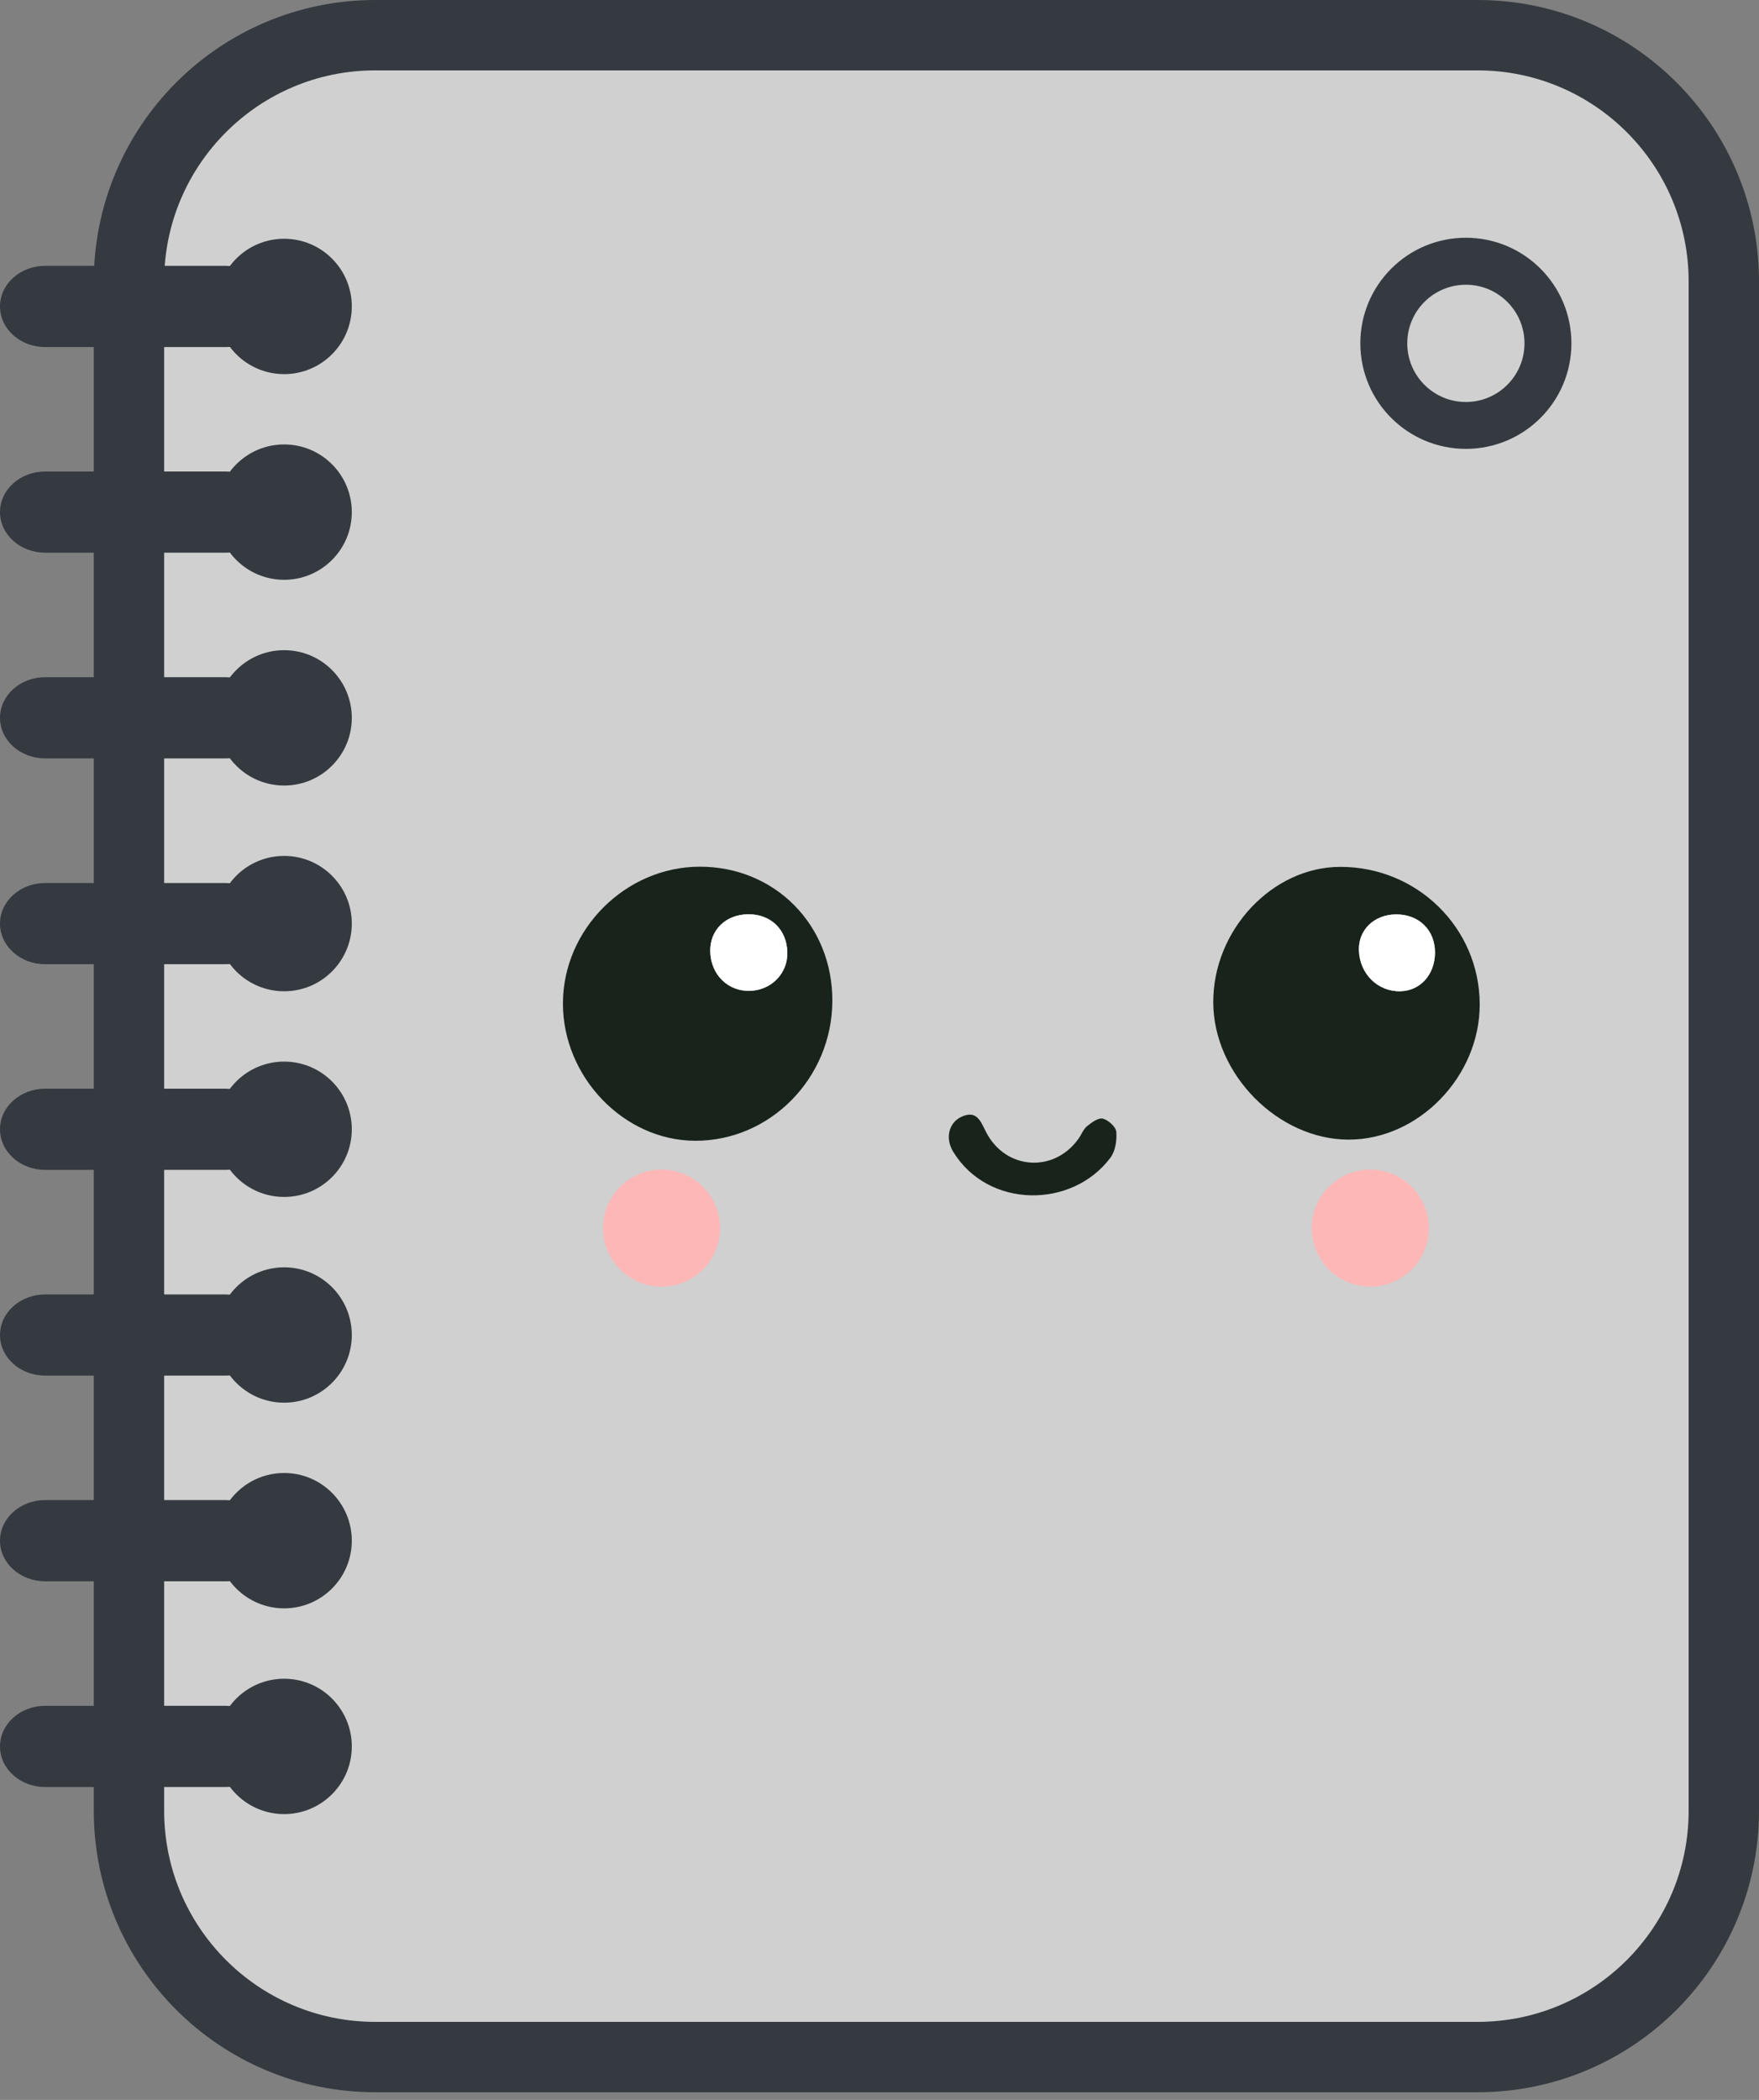 <svg width="31" height="37" viewBox="0 0 31 37" fill="none" xmlns="http://www.w3.org/2000/svg">
<rect x="0" y="0" width="31" height="37" fill="#808080" stroke="none"/>
<path d="M2.273 31.905L2.273 4.96C2.273 2.564 4.216 0.62 6.613 0.62L26.04 0.62C28.437 0.62 30.38 2.564 30.38 4.96L30.38 31.905C30.38 34.302 28.437 36.245 26.04 36.245L6.613 36.245C4.216 36.245 2.273 34.302 2.273 31.905Z" fill="#D0D0D0" stroke="#343A40" stroke-width="1.24"/>
<path d="M5.008 29.579C5.666 29.579 6.2 30.113 6.2 30.772C6.2 31.43 5.666 31.964 5.008 31.964C4.349 31.964 3.815 31.43 3.815 30.772C3.815 30.113 4.349 29.579 5.008 29.579Z" fill="#343A40"/>
<path d="M-3.12704e-08 30.772C-4.85405e-08 30.377 0.356 30.056 0.795 30.056L3.974 30.056C4.413 30.056 4.769 30.377 4.769 30.772C4.769 31.167 4.413 31.487 3.974 31.487L0.795 31.487C0.356 31.487 -1.40002e-08 31.167 -3.12704e-08 30.772Z" fill="#343A40"/>
<path d="M5.008 25.954C5.666 25.954 6.2 26.488 6.2 27.147C6.2 27.805 5.666 28.339 5.008 28.339C4.349 28.339 3.815 27.805 3.815 27.147C3.815 26.488 4.349 25.954 5.008 25.954Z" fill="#343A40"/>
<path d="M-3.12704e-08 27.147C-4.85405e-08 26.752 0.356 26.431 0.795 26.431L3.974 26.431C4.413 26.431 4.769 26.752 4.769 27.147C4.769 27.542 4.413 27.862 3.974 27.862L0.795 27.862C0.356 27.862 -1.40002e-08 27.542 -3.12704e-08 27.147Z" fill="#343A40"/>
<path d="M5.008 22.33C5.666 22.33 6.2 22.864 6.2 23.523C6.2 24.181 5.666 24.715 5.008 24.715C4.349 24.715 3.815 24.181 3.815 23.523C3.815 22.864 4.349 22.33 5.008 22.33Z" fill="#343A40"/>
<path d="M-3.12704e-08 23.523C-4.85405e-08 23.128 0.356 22.808 0.795 22.808L3.974 22.808C4.413 22.808 4.769 23.128 4.769 23.523C4.769 23.918 4.413 24.238 3.974 24.238L0.795 24.238C0.356 24.238 -1.40002e-08 23.918 -3.12704e-08 23.523Z" fill="#343A40"/>
<path d="M5.008 18.705C5.666 18.705 6.2 19.239 6.2 19.898C6.2 20.556 5.666 21.09 5.008 21.09C4.349 21.09 3.815 20.556 3.815 19.898C3.815 19.239 4.349 18.705 5.008 18.705Z" fill="#343A40"/>
<path d="M-3.12704e-08 19.898C-4.85405e-08 19.503 0.356 19.183 0.795 19.183L3.974 19.183C4.413 19.183 4.769 19.503 4.769 19.898C4.769 20.293 4.413 20.613 3.974 20.613L0.795 20.613C0.356 20.613 -1.40002e-08 20.293 -3.12704e-08 19.898Z" fill="#343A40"/>
<path d="M5.008 15.081C5.666 15.081 6.2 15.615 6.2 16.273C6.2 16.932 5.666 17.466 5.008 17.466C4.349 17.466 3.815 16.932 3.815 16.273C3.815 15.615 4.349 15.081 5.008 15.081Z" fill="#343A40"/>
<path d="M-3.12704e-08 16.274C-4.85405e-08 15.879 0.356 15.559 0.795 15.559L3.974 15.559C4.413 15.559 4.769 15.879 4.769 16.274C4.769 16.669 4.413 16.989 3.974 16.989L0.795 16.989C0.356 16.989 -1.40002e-08 16.669 -3.12704e-08 16.274Z" fill="#343A40"/>
<path d="M5.008 11.456C5.666 11.456 6.2 11.99 6.2 12.649C6.2 13.307 5.666 13.841 5.008 13.841C4.349 13.841 3.815 13.307 3.815 12.649C3.815 11.99 4.349 11.456 5.008 11.456Z" fill="#343A40"/>
<path d="M-3.12704e-08 12.648C-4.85405e-08 12.253 0.356 11.932 0.795 11.932L3.974 11.932C4.413 11.932 4.769 12.253 4.769 12.648C4.769 13.043 4.413 13.363 3.974 13.363L0.795 13.363C0.356 13.363 -1.40002e-08 13.043 -3.12704e-08 12.648Z" fill="#343A40"/>
<path d="M5.008 7.831C5.666 7.831 6.2 8.365 6.2 9.024C6.2 9.682 5.666 10.216 5.008 10.216C4.349 10.216 3.815 9.682 3.815 9.024C3.815 8.365 4.349 7.831 5.008 7.831Z" fill="#343A40"/>
<path d="M-3.12704e-08 9.023C-4.85405e-08 8.628 0.356 8.308 0.795 8.308L3.974 8.308C4.413 8.308 4.769 8.628 4.769 9.023C4.769 9.418 4.413 9.738 3.974 9.738L0.795 9.738C0.356 9.738 -1.40002e-08 9.418 -3.12704e-08 9.023Z" fill="#343A40"/>
<path d="M5.008 4.207C5.666 4.207 6.2 4.741 6.2 5.399C6.2 6.058 5.666 6.592 5.008 6.592C4.349 6.592 3.815 6.058 3.815 5.399C3.815 4.741 4.349 4.207 5.008 4.207Z" fill="#343A40"/>
<path d="M-3.12704e-08 5.4C-4.85405e-08 5.005 0.356 4.684 0.795 4.684L3.974 4.684C4.413 4.684 4.769 5.005 4.769 5.4C4.769 5.795 4.413 6.115 3.974 6.115L0.795 6.115C0.356 6.115 -1.40002e-08 5.795 -3.12704e-08 5.4Z" fill="#343A40"/>
<path d="M12.329 15.271C11.023 15.275 9.923 16.374 9.921 17.678C9.918 18.974 10.993 20.094 12.246 20.1C13.572 20.107 14.664 18.996 14.669 17.637C14.674 16.297 13.655 15.268 12.329 15.271ZM13.185 16.109C13.583 16.104 13.867 16.379 13.876 16.78C13.884 17.149 13.599 17.444 13.221 17.458C12.829 17.472 12.524 17.17 12.517 16.761C12.511 16.385 12.788 16.114 13.185 16.109V16.109Z" fill="#18231C"/>
<path d="M21.382 17.664C21.387 18.928 22.524 20.079 23.768 20.08C25.005 20.08 26.084 18.962 26.078 17.689C26.071 16.347 24.975 15.271 23.618 15.274C22.419 15.277 21.376 16.392 21.382 17.664ZM24.603 16.112C25.006 16.11 25.291 16.388 25.29 16.785C25.289 17.172 25.032 17.458 24.68 17.466C24.281 17.476 23.961 17.159 23.949 16.742C23.939 16.383 24.218 16.115 24.603 16.112Z" fill="#18231C"/>
<path d="M19.57 20.398C19.657 20.282 19.686 20.092 19.673 19.941C19.665 19.853 19.532 19.735 19.436 19.71C19.358 19.691 19.238 19.777 19.158 19.843C19.09 19.9 19.057 19.997 19.002 20.071C18.569 20.671 17.726 20.611 17.383 19.956C17.288 19.775 17.222 19.544 16.937 19.681C16.723 19.785 16.651 20.053 16.801 20.297C17.415 21.297 18.894 21.301 19.57 20.398Z" fill="#18231C"/>
<path d="M13.185 16.109C12.788 16.115 12.511 16.385 12.517 16.762C12.524 17.171 12.829 17.473 13.221 17.459C13.599 17.445 13.884 17.149 13.876 16.78C13.867 16.38 13.583 16.104 13.185 16.11V16.109Z" fill="white"/>
<path d="M24.603 16.111C24.218 16.114 23.939 16.383 23.949 16.742C23.96 17.157 24.281 17.475 24.68 17.465C25.032 17.457 25.289 17.17 25.29 16.784C25.291 16.387 25.007 16.109 24.603 16.111Z" fill="white"/>
<path d="M24.149 22.671C23.579 22.671 23.118 22.21 23.118 21.64C23.118 21.07 23.579 20.608 24.149 20.608C24.719 20.608 25.181 21.07 25.181 21.64C25.181 22.21 24.719 22.671 24.149 22.671Z" fill="#FEB7B7"/>
<path d="M11.659 22.671C11.089 22.671 10.627 22.21 10.627 21.64C10.627 21.07 11.089 20.608 11.659 20.608C12.229 20.608 12.69 21.07 12.69 21.64C12.69 22.21 12.229 22.671 11.659 22.671Z" fill="#FEB7B7"/>
<circle cx="25.834" cy="6.049" r="1.691" transform="rotate(-90 25.834 6.049)" fill="#343A40" stroke="#343A40" stroke-width="0.338"/>
<circle cx="25.834" cy="6.05" r="1.033" transform="rotate(-90 25.834 6.05)" fill="#D0D0D0"/>
</svg>
